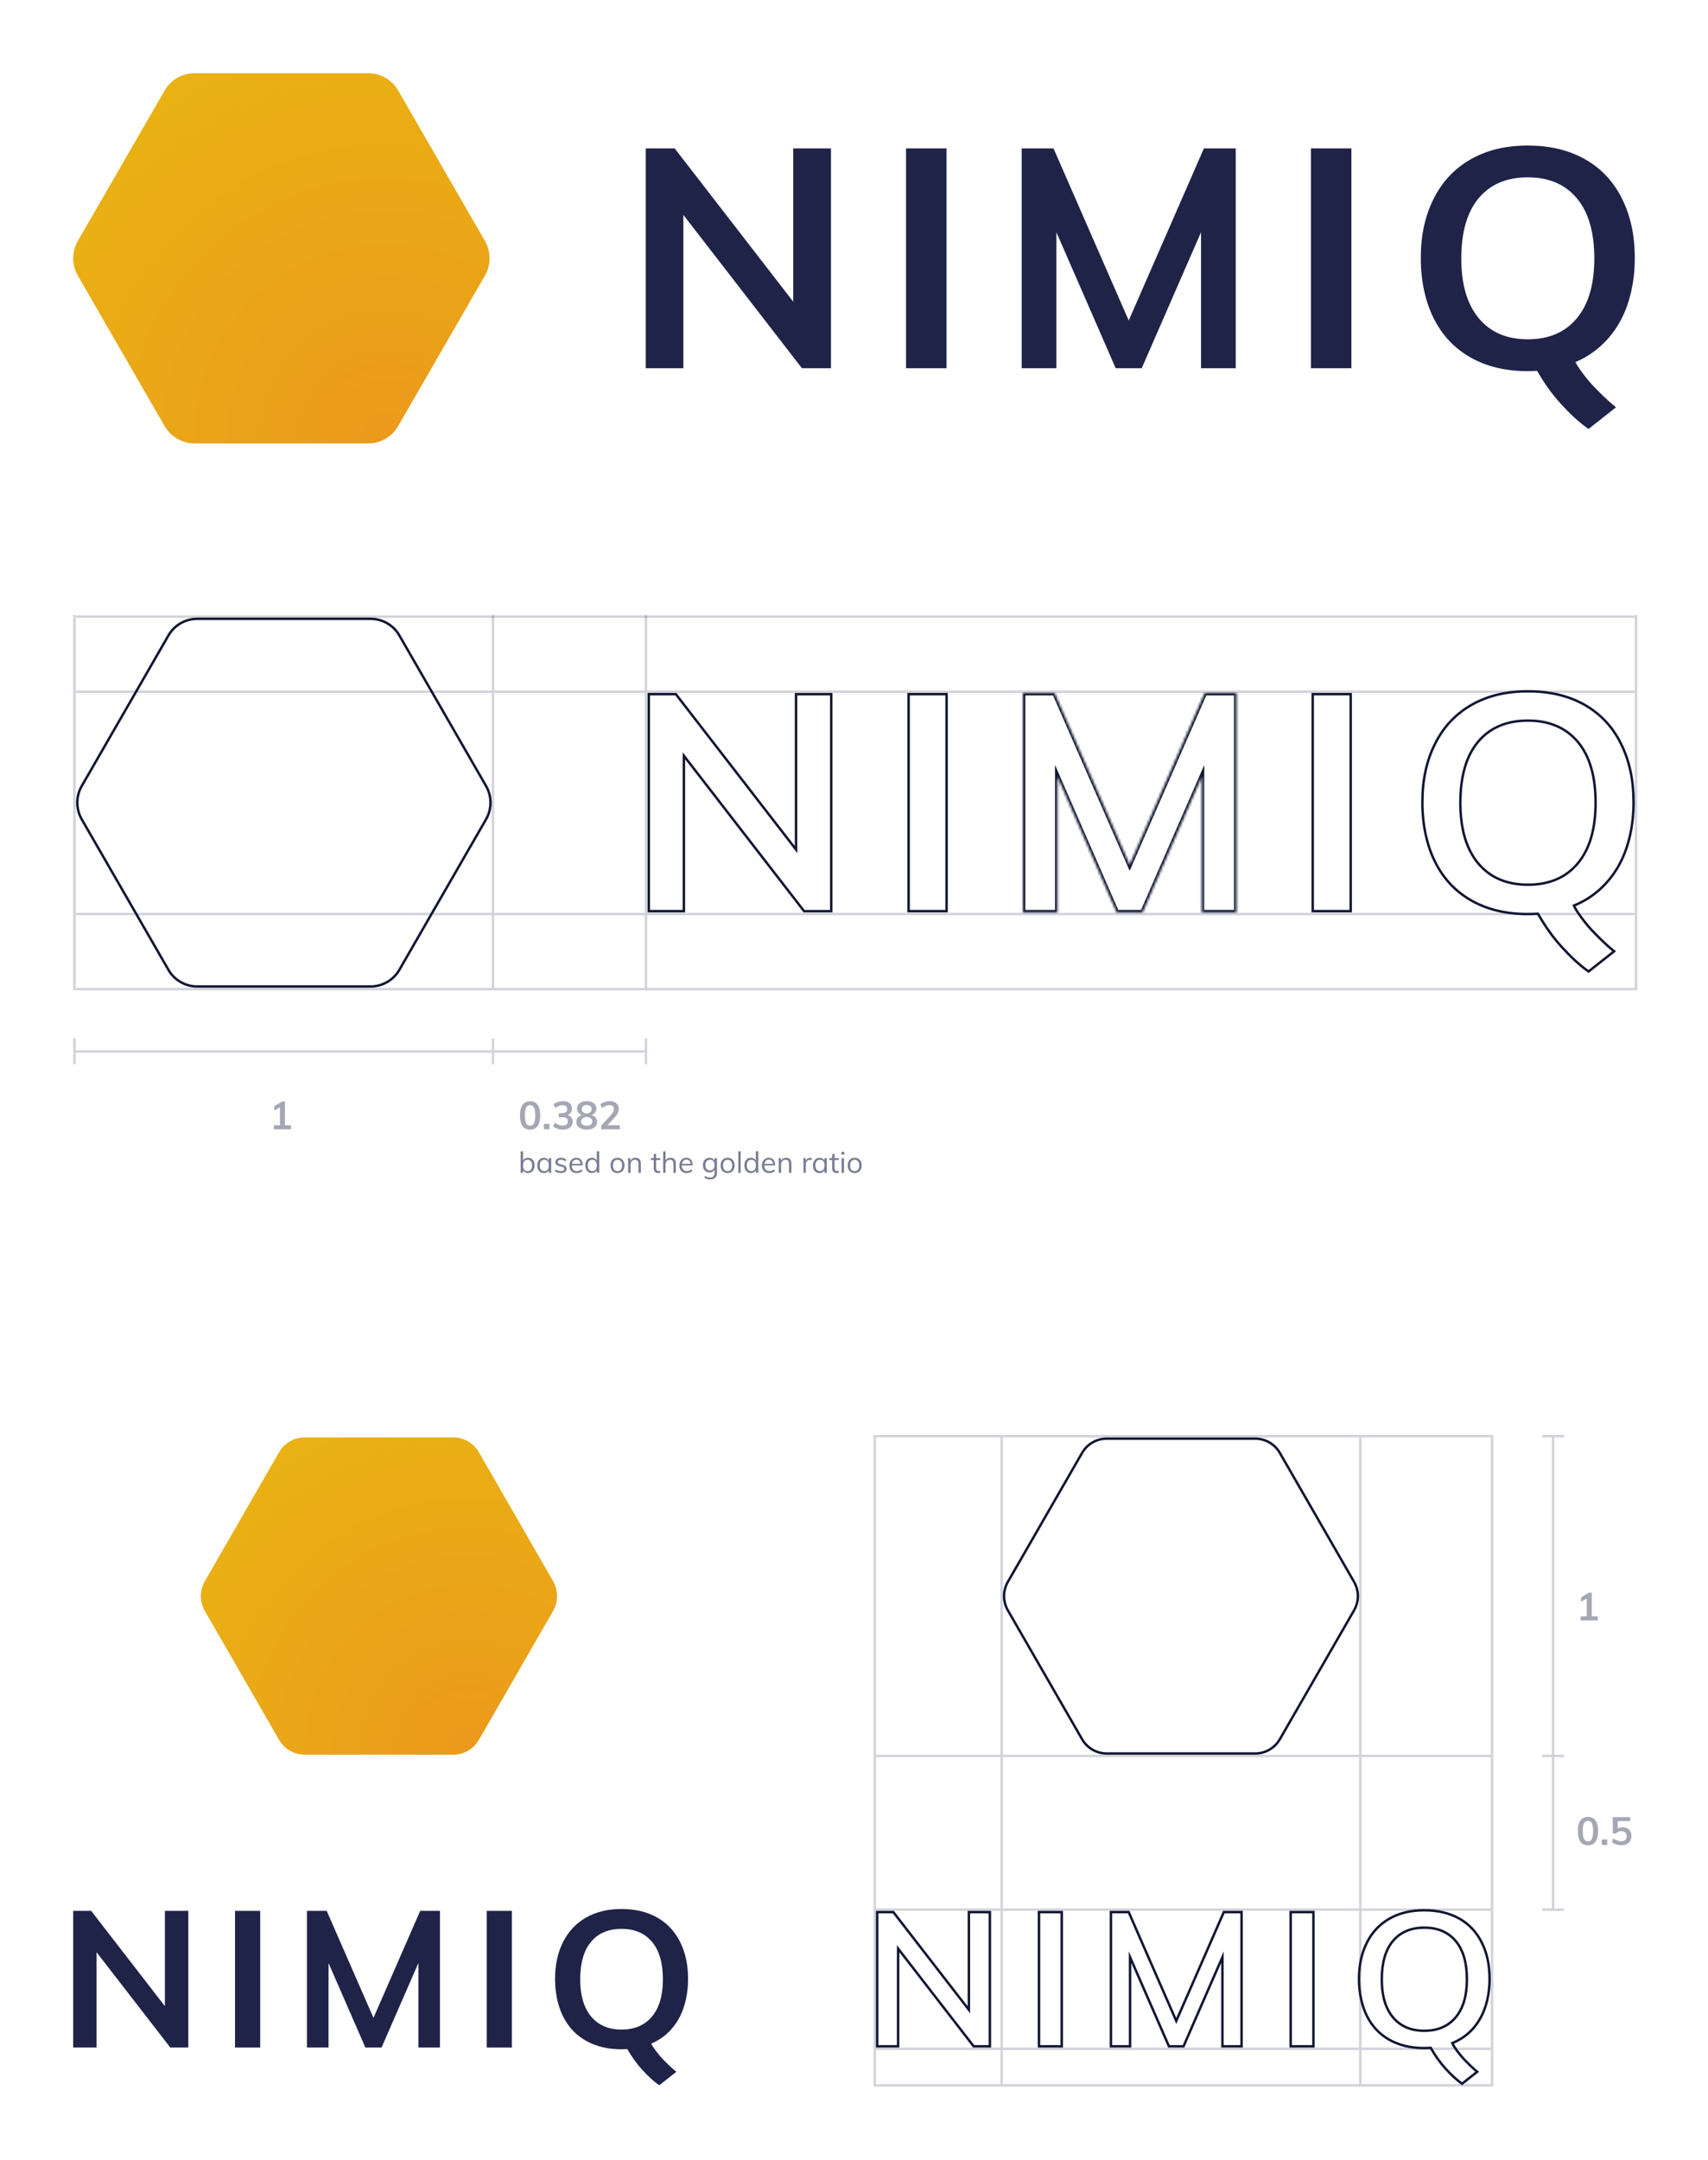 <?xml version="1.0" encoding="utf-8"?>
<!-- Generator: Adobe Illustrator 23.0.3, SVG Export Plug-In . SVG Version: 6.00 Build 0)  -->
<svg version="1.1" id="Layer_1" xmlns="http://www.w3.org/2000/svg" xmlns:xlink="http://www.w3.org/1999/xlink" x="0px" y="0px"
	 viewBox="0 0 700 885" style="enable-background:new 0 0 700 885;" xml:space="preserve">
<style type="text/css">
	.st0{fill:url(#SVGID_1_);}
	.st1{fill:#1F2348;}
	.st2{fill:url(#SVGID_2_);}
	.st3{fill:none;stroke:#101531;}
	.st4{fill:#FFFFFF;filter:url(#Adobe_OpacityMaskFilter);}
	.st5{mask:url(#path-16-inside-1_1_);fill:#101531;}
	.st6{opacity:0.2;fill:none;stroke:#1F2348;enable-background:new    ;}
	.st7{opacity:0.2;}
	.st8{fill:none;stroke:#1F2348;enable-background:new    ;}
	.st9{fill:none;stroke:#1F2348;}
	.st10{opacity:0.4;fill:#1F2348;enable-background:new    ;}
	.st11{opacity:0.6;fill:#1F2348;enable-background:new    ;}
	.st12{fill:none;stroke:#101531;stroke-miterlimit:5.444;}
</style>
<radialGradient id="SVGID_1_" cx="43.699" cy="839.321" r="1" gradientTransform="matrix(146.029 0 0 -146.286 -6189.13 123498.258)" gradientUnits="userSpaceOnUse">
	<stop  offset="0" style="stop-color:#EC991C"/>
	<stop  offset="1" style="stop-color:#E9B213"/>
</radialGradient>
<path class="st0" d="M226.69,647.91l-30.42-52.83c-2.17-3.77-6.19-6.09-10.53-6.09h-60.84c-4.35,0-8.36,2.32-10.53,6.09
	l-30.42,52.83c-2.17,3.77-2.17,8.42,0,12.19l30.42,52.81c2.17,3.77,6.19,6.09,10.53,6.09h60.84c4.35,0,8.36-2.32,10.53-6.09
	l30.42-52.81C228.85,656.32,228.85,651.68,226.69,647.91z"/>
<path class="st1" d="M67.58,783h9.61v56h-7.4l-30.21-39.05V839H30v-56h7.37l30.21,39.05V783z"/>
<path class="st1" d="M96.32,839v-56h10.32v56H96.32z"/>
<path class="st1" d="M172.21,783h8.1v56h-8.84v-34.63L156.37,839h-6.63l-15.1-34.63V839h-8.84v-56h8.1l19.16,43.84L172.21,783z"/>
<path class="st1" d="M199.47,839v-56h10.32v56H199.47z"/>
<path class="st1" d="M278.7,826.23c-3.01,5.97-7.68,9.48-11.82,11.18c0.49,1.12,2.77,4.24,4.49,6.04c1.72,1.8,3.54,3.62,5.83,5.48
	l-7,5.53c-2.58-1.8-4.82-3.95-7.1-6.46s-4.23-5.28-6-8.36c-0.43,0.03-1.62,0.07-2.37,0.07c-5.7,0-10.46-1.16-14.57-3.48
	c-4.11-2.33-7.25-5.66-9.42-10.02c-1.97-3.96-3.26-9.26-3.26-15.24c0-5.98,1.11-10.88,3.3-15.24c2.2-4.35,5.35-7.69,9.46-10.02
	c4.11-2.33,8.92-3.48,14.5-3.48c5.59,0,10.46,1.16,14.57,3.48c4.11,2.33,7.25,5.66,9.42,10.02c2.18,4.36,3.26,9.26,3.26,15.24
	C282,816.98,280.69,822.28,278.7,826.23z M242.26,826.28c2.98,3.57,7.13,5.35,12.48,5.35c5.35,0,9.52-1.78,12.48-5.35
	c2.98-3.57,4.46-8.61,4.46-15.28c0-6.62-1.49-11.78-4.46-15.31c-2.98-3.54-7.13-5.32-12.48-5.32c-5.35,0-9.52,1.75-12.48,5.28
	c-2.98,3.52-4.47,8.7-4.47,15.36S239.28,822.7,242.26,826.28z"/>
<radialGradient id="SVGID_2_" cx="43.742" cy="839.275" r="1" gradientTransform="matrix(170.715 0 0 -170.711 -7309.079 143453.25)" gradientUnits="userSpaceOnUse">
	<stop  offset="0" style="stop-color:#EC991C"/>
	<stop  offset="1" style="stop-color:#E9B213"/>
</radialGradient>
<path class="st2" d="M198.76,98.74L163.2,37.11c-2.56-4.41-7.25-7.11-12.33-7.11H79.76c-5.07,0-9.77,2.7-12.3,7.11L31.9,98.74
	c-2.54,4.41-2.54,9.81,0,14.22l35.56,61.63c2.54,4.41,7.23,7.11,12.3,7.11h71.11c5.07,0,9.77-2.7,12.3-7.11l35.56-61.63
	C201.29,108.55,201.29,103.15,198.76,98.74z"/>
<path class="st1" d="M325.1,60.81h15.46v90.07h-11.9l-48.59-62.82v62.82h-15.41V60.81h11.85l48.59,62.82V60.81z"/>
<path class="st1" d="M371.33,150.89V60.81h16.59v90.07H371.33z"/>
<path class="st1" d="M493.4,60.81h13.04v90.07h-14.22v-55.7l-24.3,55.7h-10.67l-24.3-55.7v55.7h-14.22V60.81h13.04l30.82,70.52
	L493.4,60.81z"/>
<path class="st1" d="M537.26,150.89V60.81h16.59v90.07H537.26z"/>
<path class="st1" d="M664.69,130.36c-4.84,9.6-12.35,15.24-19.01,17.99c0.78,1.8,4.46,6.83,7.23,9.72c2.77,2.89,5.69,5.83,9.39,8.82
	l-11.26,8.89c-4.15-2.89-7.75-6.35-11.43-10.38c-3.67-4.03-6.8-8.49-9.65-13.44c-0.69,0.05-2.61,0.12-3.82,0.12
	c-9.17,0-16.83-1.87-23.44-5.59c-6.61-3.74-11.66-9.1-15.15-16.12c-3.2-6.38-5.26-14.88-5.26-24.51c0-9.62,1.78-17.49,5.31-24.51
	c3.53-6.99,8.6-12.37,15.22-16.12c6.61-3.75,14.34-5.59,23.32-5.59c8.98,0,16.83,1.87,23.44,5.59c6.61,3.75,11.66,9.1,15.15,16.12
	c3.51,7.02,5.26,14.89,5.26,24.51C670,115.48,667.89,124.01,664.69,130.36z M606.07,130.43c4.79,5.74,11.47,8.6,20.08,8.6
	c8.61,0,15.31-2.87,20.08-8.6c4.79-5.76,7.18-13.87,7.18-24.58c0-10.64-2.39-18.94-7.18-24.63c-4.79-5.69-11.47-8.56-20.08-8.56
	c-8.6,0-15.31,2.82-20.08,8.49c-4.79,5.67-7.18,13.99-7.18,24.7C598.89,116.57,601.28,124.67,606.07,130.43z"/>
<path class="st3" d="M280.28,311.15v62.2H265.9v-88.91h11.09l48.35,62.51l0.9,1.16v-1.46v-62.2h14.43v88.91h-11.13l-48.35-62.5
	l-0.89-1.16V311.15z"/>
<path class="st3" d="M372.38,373.35v-88.91h15.56v88.91H372.38z"/>
<defs>
	<filter id="Adobe_OpacityMaskFilter" filterUnits="userSpaceOnUse" x="418.2" y="282.94" width="89.54" height="91.91">
		<feColorMatrix  type="matrix" values="1 0 0 0 0  0 1 0 0 0  0 0 1 0 0  0 0 0 1 0"/>
	</filter>
</defs>
<mask maskUnits="userSpaceOnUse" x="418.2" y="282.94" width="89.54" height="91.91" id="path-16-inside-1_1_">
	<path class="st4" d="M493.73,283.94h13.01v89.91h-14.2v-55.6l-24.25,55.6h-10.65l-24.25-55.6v55.6h-14.2v-89.91h13.01l30.76,70.39
		L493.73,283.94z"/>
</mask>
<path class="st5" d="M493.73,283.94v-1h-0.65l-0.26,0.6L493.73,283.94z M506.74,283.94h1v-1h-1V283.94z M506.74,373.85v1h1v-1
	H506.74z M492.55,373.85h-1v1h1V373.85z M492.55,318.25h1v-4.79l-1.92,4.39L492.55,318.25z M468.29,373.85v1h0.65l0.26-0.6
	L468.29,373.85z M457.65,373.85l-0.92,0.4l0.26,0.6h0.65V373.85z M433.39,318.25l0.92-0.4l-1.92-4.39v4.79H433.39z M433.39,373.85v1
	h1v-1H433.39z M419.2,373.85h-1v1h1V373.85z M419.2,283.94v-1h-1v1H419.2z M432.21,283.94l0.92-0.4l-0.26-0.6h-0.65V283.94z
	 M462.97,354.33l-0.92,0.4l0.92,2.1l0.92-2.1L462.97,354.33z M493.73,284.94h13.01v-2h-13.01V284.94z M505.74,283.94v89.91h2v-89.91
	H505.74z M506.74,372.85h-14.2v2h14.2V372.85z M493.55,373.85v-55.6h-2v55.6H493.55z M491.63,317.85l-24.25,55.6l1.83,0.8
	l24.25-55.6L491.63,317.85z M468.29,372.85h-10.65v2h10.65V372.85z M458.56,373.45l-24.25-55.6l-1.83,0.8l24.25,55.6L458.56,373.45z
	 M432.39,318.25v55.6h2v-55.6H432.39z M433.39,372.85h-14.2v2h14.2V372.85z M420.2,373.85v-89.91h-2v89.91H420.2z M419.2,284.94
	h13.01v-2H419.2V284.94z M431.3,284.34l30.76,70.39l1.83-0.8l-30.76-70.39L431.3,284.34z M463.89,354.73l30.76-70.39l-1.83-0.8
	l-30.76,70.39L463.89,354.73z"/>
<path class="st3" d="M538,373.35v-88.91h15.56v88.91H538z"/>
<path class="st3" d="M645.53,370.86l-0.47,0.19l0.2,0.47c0.42,0.96,1.56,2.7,2.92,4.54c1.37,1.85,2.99,3.84,4.4,5.31
	c2.65,2.76,5.44,5.58,8.93,8.45l-10.46,8.26c-3.97-2.81-7.45-6.17-11.02-10.08c-3.64-3.99-6.74-8.41-9.57-13.33l-0.16-0.27
	l-0.31,0.02c-0.67,0.05-2.58,0.12-3.77,0.12c-9.09,0-16.64-1.85-23.16-5.52c-6.51-3.69-11.48-8.96-14.92-15.88l0,0
	c-3.16-6.29-5.2-14.7-5.2-24.24c0-9.54,1.76-17.32,5.25-24.24c3.48-6.9,8.48-12.19,14.99-15.88c6.51-3.69,14.14-5.52,23.04-5.52
	c8.9,0,16.64,1.85,23.15,5.52c6.51,3.69,11.48,8.96,14.92,15.88l0,0c3.46,6.92,5.2,14.7,5.2,24.24c0,9.54-2.09,17.98-5.25,24.24
	C659.49,362.6,652.09,368.15,645.53,370.86z M605.8,353.75L605.8,353.75c4.89,5.86,11.71,8.77,20.43,8.77
	c8.71,0,15.56-2.91,20.42-8.77c4.88-5.87,7.28-14.09,7.28-24.86c0-10.69-2.4-19.1-7.29-24.9c-4.89-5.81-11.71-8.72-20.42-8.72
	c-8.71,0-15.56,2.86-20.42,8.65c-4.88,5.78-7.29,14.22-7.29,24.98C598.52,339.66,600.92,347.88,605.8,353.75z"/>
<line class="st6" x1="31.18" y1="252.68" x2="670" y2="252.68"/>
<g class="st7">
	<line class="st8" x1="31.18" y1="283.44" x2="670" y2="283.44"/>
	<line class="st8" x1="31.18" y1="374.53" x2="670" y2="374.53"/>
	<line class="st8" x1="31.18" y1="405.29" x2="670" y2="405.29"/>
	<line class="st8" x1="30.5" y1="252" x2="30.5" y2="405.79"/>
	<line class="st8" x1="202.03" y1="252" x2="202.03" y2="405.79"/>
	<line class="st8" x1="264.73" y1="252" x2="264.73" y2="405.79"/>
	<line class="st8" x1="670.5" y1="252" x2="670.5" y2="405.79"/>
</g>
<g class="st7">
	<line class="st9" x1="30.18" y1="430.86" x2="201.53" y2="430.86"/>
	<line class="st9" x1="30.5" y1="425.45" x2="30.5" y2="436.1"/>
	<line class="st9" x1="202.03" y1="425.45" x2="202.03" y2="436.1"/>
	<line class="st9" x1="201.72" y1="430.86" x2="264.23" y2="430.86"/>
	<line class="st9" x1="264.73" y1="425.45" x2="264.73" y2="436.1"/>
</g>
<path class="st10" d="M116.78,461.06h2.48v1.68h-7.02v-1.68h2.5v-7.34l-2.32,1.39v-1.84l3.17-1.92h1.2V461.06z"/>
<path class="st10" d="M217.25,462.89c-1.35,0-2.39-0.5-3.1-1.49c-0.7-1-1.06-2.46-1.06-4.37c0-1.88,0.35-3.31,1.06-4.3
	c0.71-0.99,1.75-1.49,3.1-1.49c1.36,0,2.38,0.5,3.09,1.49c0.71,0.98,1.07,2.42,1.07,4.3c0,1.9-0.36,3.35-1.07,4.35
	C219.63,462.39,218.6,462.89,217.25,462.89z M217.25,461.27c0.74,0,1.27-0.34,1.6-1.01c0.34-0.68,0.51-1.76,0.51-3.23
	c0-1.45-0.17-2.51-0.51-3.17c-0.33-0.67-0.86-1.01-1.6-1.01c-0.74,0-1.27,0.34-1.62,1.01c-0.33,0.66-0.5,1.72-0.5,3.17
	c0,1.47,0.17,2.55,0.5,3.23C215.98,460.93,216.51,461.27,217.25,461.27z M222.92,460.5h2.24v2.24h-2.24V460.5z M232.62,456.89
	c0.67,0.18,1.18,0.51,1.54,0.99c0.36,0.48,0.54,1.07,0.54,1.78c0,0.99-0.37,1.78-1.1,2.35c-0.73,0.58-1.71,0.86-2.94,0.86
	c-0.77,0-1.51-0.12-2.22-0.35c-0.7-0.24-1.29-0.56-1.74-0.98l0.7-1.5c1.01,0.79,2.07,1.18,3.18,1.18c0.73,0,1.26-0.14,1.62-0.43
	c0.36-0.29,0.54-0.72,0.54-1.31c0-0.58-0.18-1-0.54-1.26c-0.36-0.28-0.92-0.42-1.68-0.42H229v-1.65h1.23c1.47,0,2.21-0.56,2.21-1.68
	c0-0.52-0.16-0.92-0.48-1.2c-0.32-0.28-0.77-0.42-1.34-0.42c-1.02,0-2.05,0.39-3.07,1.18l-0.69-1.5c0.46-0.4,1.03-0.73,1.73-0.96
	c0.7-0.25,1.42-0.37,2.16-0.37c1.12,0,2.01,0.28,2.67,0.83c0.67,0.54,1.01,1.27,1.01,2.19c-0.01,0.63-0.18,1.18-0.5,1.65
	C233.62,456.34,233.18,456.67,232.62,456.89z M242.37,456.89c0.74,0.18,1.31,0.52,1.73,1.01s0.62,1.08,0.62,1.78
	c0,0.65-0.18,1.22-0.54,1.71c-0.35,0.48-0.85,0.85-1.5,1.1c-0.64,0.26-1.38,0.38-2.22,0.38c-0.84,0-1.59-0.13-2.24-0.38
	c-0.64-0.26-1.14-0.62-1.5-1.1c-0.35-0.49-0.53-1.06-0.53-1.71c0-0.69,0.21-1.29,0.62-1.78s0.99-0.83,1.73-1.01
	c-0.64-0.21-1.15-0.55-1.52-1.01c-0.36-0.46-0.54-0.99-0.54-1.6c0-0.62,0.17-1.16,0.51-1.62c0.34-0.47,0.81-0.83,1.41-1.07
	c0.61-0.26,1.3-0.38,2.06-0.38c0.77,0,1.45,0.13,2.05,0.38c0.61,0.24,1.08,0.6,1.42,1.07c0.34,0.46,0.51,1,0.51,1.62
	c0,0.62-0.19,1.16-0.56,1.63C243.51,456.37,243.01,456.7,242.37,456.89z M240.45,452.82c-0.63,0-1.12,0.14-1.49,0.43
	c-0.36,0.29-0.54,0.7-0.54,1.23c0,0.5,0.18,0.91,0.54,1.23c0.37,0.31,0.87,0.51,1.49,0.61c0.62-0.1,1.11-0.3,1.47-0.61
	c0.37-0.32,0.56-0.73,0.56-1.23c0-0.53-0.18-0.94-0.54-1.23C241.58,452.97,241.08,452.82,240.45,452.82z M240.45,461.26
	c0.73,0,1.29-0.15,1.7-0.45c0.42-0.3,0.62-0.73,0.62-1.28c0-0.52-0.21-0.94-0.64-1.26c-0.42-0.32-0.98-0.53-1.68-0.62
	c-0.7,0.1-1.27,0.3-1.7,0.62c-0.42,0.32-0.62,0.74-0.62,1.26c0,0.55,0.2,0.98,0.61,1.28C239.16,461.11,239.73,461.26,240.45,461.26z
	 M254.03,461.06v1.68h-7.65v-1.52l3.87-4.18c0.46-0.5,0.79-0.96,1.01-1.38c0.21-0.42,0.32-0.83,0.32-1.23
	c0-0.52-0.15-0.92-0.46-1.18c-0.3-0.27-0.73-0.4-1.3-0.4c-1,0-2.03,0.39-3.09,1.18l-0.69-1.5c0.45-0.4,1.02-0.73,1.73-0.96
	c0.7-0.25,1.41-0.37,2.13-0.37c1.14,0,2.04,0.28,2.7,0.85c0.67,0.55,1.01,1.31,1.01,2.26c0,0.65-0.14,1.26-0.43,1.84
	c-0.28,0.58-0.75,1.22-1.41,1.94l-2.8,2.98H254.03z"/>
<path class="st11" d="M216.4,474.41c0.53,0,1,0.13,1.4,0.38c0.41,0.26,0.72,0.62,0.95,1.09c0.22,0.46,0.34,1.01,0.34,1.63
	s-0.11,1.18-0.34,1.66c-0.22,0.47-0.54,0.84-0.95,1.1c-0.41,0.26-0.88,0.4-1.4,0.4c-0.47,0-0.88-0.1-1.24-0.31
	c-0.35-0.21-0.62-0.5-0.8-0.89v1.12h-0.97v-8.83h0.97v3.86c0.18-0.39,0.44-0.69,0.79-0.9C215.51,474.51,215.93,474.41,216.4,474.41z
	 M216.22,479.87c0.58,0,1.04-0.2,1.37-0.61c0.33-0.42,0.49-1,0.49-1.74c0-0.73-0.16-1.29-0.49-1.69c-0.32-0.4-0.78-0.6-1.37-0.6
	c-0.6,0-1.06,0.2-1.38,0.6c-0.32,0.4-0.48,0.97-0.48,1.72c0,0.74,0.16,1.32,0.48,1.73C215.16,479.67,215.62,479.87,216.22,479.87z
	 M225.9,474.55v6.04h-0.96v-1.09c-0.18,0.38-0.44,0.67-0.8,0.88c-0.35,0.2-0.76,0.3-1.24,0.3c-0.54,0-1.01-0.13-1.42-0.38
	c-0.4-0.26-0.71-0.62-0.94-1.08c-0.22-0.47-0.32-1.02-0.32-1.64c0-0.62,0.11-1.17,0.34-1.64c0.22-0.48,0.54-0.85,0.94-1.12
	c0.41-0.26,0.88-0.4,1.4-0.4c0.47,0,0.88,0.1,1.24,0.31c0.35,0.21,0.62,0.5,0.8,0.88v-1.04H225.9z M223.09,479.87
	c0.59,0,1.05-0.2,1.37-0.6c0.32-0.41,0.48-0.98,0.48-1.73c0-0.74-0.16-1.32-0.48-1.72c-0.32-0.4-0.78-0.6-1.37-0.6
	c-0.59,0-1.06,0.21-1.39,0.62c-0.33,0.41-0.49,0.98-0.49,1.72c0,0.74,0.16,1.3,0.49,1.7C222.02,479.67,222.49,479.87,223.09,479.87z
	 M229.82,480.67c-1.02,0-1.82-0.26-2.41-0.78l0.32-0.72c0.33,0.26,0.66,0.44,1,0.55c0.34,0.11,0.71,0.17,1.13,0.17
	c0.46,0,0.8-0.08,1.03-0.23c0.24-0.16,0.36-0.39,0.36-0.68c0-0.24-0.08-0.43-0.24-0.58c-0.16-0.14-0.42-0.26-0.79-0.34l-1.02-0.24
	c-0.5-0.11-0.9-0.31-1.18-0.6c-0.27-0.29-0.41-0.63-0.41-1.03c0-0.53,0.21-0.96,0.64-1.28c0.42-0.34,0.98-0.5,1.68-0.5
	c0.42,0,0.82,0.07,1.2,0.2c0.38,0.14,0.69,0.33,0.95,0.59l-0.32,0.71c-0.57-0.47-1.18-0.71-1.82-0.71c-0.43,0-0.77,0.08-1.01,0.25
	c-0.23,0.16-0.35,0.39-0.35,0.68c0,0.25,0.07,0.44,0.22,0.59c0.15,0.14,0.39,0.26,0.72,0.34l1.02,0.25c0.56,0.13,0.98,0.33,1.25,0.6
	c0.27,0.26,0.41,0.61,0.41,1.04c0,0.52-0.21,0.94-0.64,1.25C231.12,480.51,230.54,480.67,229.82,480.67z M238.78,477.54h-4.43
	c0.01,0.77,0.18,1.35,0.53,1.74c0.35,0.39,0.86,0.59,1.52,0.59c0.7,0,1.35-0.24,1.94-0.71l0.32,0.71c-0.26,0.25-0.6,0.44-1.02,0.59
	c-0.41,0.14-0.83,0.22-1.26,0.22c-0.94,0-1.68-0.28-2.22-0.83c-0.54-0.56-0.8-1.32-0.8-2.29c0-0.62,0.12-1.16,0.36-1.63
	c0.24-0.48,0.58-0.85,1.01-1.12s0.92-0.4,1.48-0.4c0.8,0,1.43,0.26,1.88,0.79c0.46,0.52,0.68,1.24,0.68,2.16V477.54z M236.23,475.16
	c-0.5,0-0.92,0.15-1.24,0.46c-0.31,0.3-0.51,0.73-0.6,1.28h3.52c-0.05-0.57-0.22-1-0.5-1.3
	C237.12,475.31,236.73,475.16,236.23,475.16z M245.57,471.75v8.83h-0.96v-1.09c-0.18,0.38-0.44,0.67-0.8,0.88
	c-0.35,0.2-0.76,0.3-1.24,0.3c-0.53,0-1-0.13-1.4-0.4c-0.4-0.26-0.71-0.63-0.94-1.1c-0.22-0.48-0.34-1.03-0.34-1.66
	s0.11-1.17,0.32-1.63c0.22-0.47,0.54-0.84,0.95-1.09c0.41-0.26,0.88-0.38,1.4-0.38c0.47,0,0.88,0.1,1.24,0.31
	c0.35,0.2,0.62,0.48,0.79,0.85v-3.82H245.57z M242.76,479.87c0.59,0,1.05-0.2,1.37-0.6c0.32-0.41,0.48-0.98,0.48-1.73
	c0-0.74-0.16-1.3-0.48-1.7c-0.32-0.41-0.78-0.61-1.37-0.61c-0.59,0-1.06,0.2-1.39,0.6c-0.33,0.4-0.49,0.96-0.49,1.69
	c0,0.74,0.16,1.32,0.49,1.74C241.71,479.66,242.17,479.87,242.76,479.87z M253.08,480.67c-0.57,0-1.07-0.13-1.5-0.38
	c-0.43-0.26-0.77-0.62-1.01-1.09c-0.23-0.47-0.35-1.02-0.35-1.66c0-0.63,0.12-1.18,0.35-1.66c0.24-0.47,0.58-0.84,1.01-1.09
	c0.43-0.26,0.93-0.38,1.5-0.38c0.57,0,1.07,0.13,1.5,0.38c0.43,0.26,0.76,0.62,1,1.09c0.24,0.47,0.36,1.02,0.36,1.66
	c0,0.63-0.12,1.18-0.36,1.66c-0.23,0.47-0.56,0.84-1,1.09C254.15,480.54,253.65,480.67,253.08,480.67z M253.08,479.87
	c0.6,0,1.06-0.2,1.38-0.59c0.32-0.4,0.48-0.98,0.48-1.74c0-0.74-0.16-1.3-0.49-1.7c-0.33-0.41-0.78-0.61-1.37-0.61
	c-0.59,0-1.05,0.2-1.38,0.61c-0.33,0.4-0.49,0.97-0.49,1.7c0,0.76,0.16,1.34,0.48,1.74C252.01,479.67,252.48,479.87,253.08,479.87z
	 M260.46,474.41c1.45,0,2.17,0.8,2.17,2.39v3.79h-0.97v-3.74c0-0.56-0.11-0.97-0.34-1.22c-0.22-0.26-0.58-0.4-1.06-0.4
	c-0.56,0-1.01,0.17-1.34,0.52s-0.5,0.81-0.5,1.39v3.46h-0.97v-4.34c0-0.62-0.03-1.19-0.1-1.69h0.92l0.1,1.08
	c0.18-0.39,0.46-0.69,0.83-0.9C259.57,474.51,259.99,474.41,260.46,474.41z M268.89,475.32v3.3c0,0.45,0.09,0.76,0.28,0.95
	c0.18,0.18,0.44,0.26,0.78,0.26c0.22,0,0.44-0.04,0.65-0.11v0.83c-0.25,0.08-0.53,0.12-0.84,0.12c-0.58,0-1.03-0.16-1.36-0.48
	c-0.32-0.33-0.48-0.81-0.48-1.44v-3.43h-1.18v-0.77h1.18V473l0.97-0.35v1.9h1.73v0.77H268.89z M274.8,474.41
	c1.45,0,2.17,0.8,2.17,2.39v3.79H276v-3.74c0-0.56-0.11-0.97-0.34-1.22c-0.22-0.26-0.58-0.4-1.06-0.4c-0.56,0-1.01,0.17-1.34,0.52
	s-0.5,0.81-0.5,1.39v3.46h-0.97v-8.83h0.97v3.78c0.19-0.37,0.46-0.65,0.82-0.84C273.94,474.5,274.35,474.41,274.8,474.41z
	 M283.86,477.54h-4.43c0.01,0.77,0.18,1.35,0.53,1.74c0.35,0.39,0.86,0.59,1.52,0.59c0.7,0,1.35-0.24,1.94-0.71l0.32,0.71
	c-0.26,0.25-0.6,0.44-1.02,0.59c-0.41,0.14-0.83,0.22-1.26,0.22c-0.94,0-1.68-0.28-2.22-0.83c-0.54-0.56-0.8-1.32-0.8-2.29
	c0-0.62,0.12-1.16,0.36-1.63c0.24-0.48,0.58-0.85,1.01-1.12s0.92-0.4,1.48-0.4c0.8,0,1.43,0.26,1.88,0.79
	c0.46,0.52,0.68,1.24,0.68,2.16V477.54z M281.31,475.16c-0.5,0-0.92,0.15-1.24,0.46c-0.31,0.3-0.51,0.73-0.6,1.28h3.52
	c-0.05-0.57-0.22-1-0.5-1.3C282.2,475.31,281.81,475.16,281.31,475.16z M293.84,474.55v5.99c0,0.9-0.23,1.57-0.7,2.03
	c-0.46,0.46-1.13,0.7-2.03,0.7c-0.92,0-1.71-0.21-2.38-0.62l0.17-0.79c0.38,0.22,0.74,0.37,1.08,0.47c0.34,0.1,0.72,0.14,1.13,0.14
	c0.58,0,1.02-0.16,1.32-0.47c0.3-0.3,0.44-0.76,0.44-1.37v-1.43c-0.18,0.38-0.46,0.68-0.82,0.9c-0.35,0.21-0.77,0.31-1.26,0.31
	c-0.53,0-1-0.12-1.42-0.37c-0.41-0.25-0.72-0.6-0.95-1.06s-0.34-0.98-0.34-1.57c0-0.59,0.11-1.12,0.34-1.57
	c0.22-0.46,0.54-0.81,0.95-1.06c0.42-0.25,0.89-0.37,1.42-0.37c0.48,0,0.9,0.1,1.25,0.31c0.36,0.21,0.63,0.5,0.82,0.88v-1.04H293.84
	z M291,479.59c0.58,0,1.04-0.19,1.37-0.58c0.34-0.39,0.5-0.93,0.5-1.61s-0.17-1.21-0.5-1.6c-0.33-0.39-0.78-0.59-1.37-0.59
	c-0.59,0-1.06,0.2-1.4,0.59c-0.34,0.38-0.5,0.92-0.5,1.6s0.17,1.22,0.5,1.61C289.94,479.4,290.41,479.59,291,479.59z M298.2,480.67
	c-0.57,0-1.07-0.13-1.5-0.38c-0.43-0.26-0.77-0.62-1.01-1.09c-0.23-0.47-0.35-1.02-0.35-1.66c0-0.63,0.12-1.18,0.35-1.66
	c0.24-0.47,0.58-0.84,1.01-1.09c0.43-0.26,0.93-0.38,1.5-0.38c0.57,0,1.07,0.13,1.5,0.38c0.43,0.26,0.76,0.62,1,1.09
	c0.24,0.47,0.36,1.02,0.36,1.66c0,0.63-0.12,1.18-0.36,1.66c-0.23,0.47-0.56,0.84-1,1.09C299.27,480.54,298.77,480.67,298.2,480.67z
	 M298.2,479.87c0.6,0,1.06-0.2,1.38-0.59c0.32-0.4,0.48-0.98,0.48-1.74c0-0.74-0.16-1.3-0.49-1.7c-0.33-0.41-0.78-0.61-1.37-0.61
	c-0.59,0-1.05,0.2-1.38,0.61c-0.33,0.4-0.49,0.97-0.49,1.7c0,0.76,0.16,1.34,0.48,1.74C297.14,479.67,297.61,479.87,298.2,479.87z
	 M302.58,480.59v-8.83h0.97v8.83H302.58z M310.75,471.75v8.83h-0.96v-1.09c-0.18,0.38-0.44,0.67-0.8,0.88
	c-0.35,0.2-0.76,0.3-1.24,0.3c-0.53,0-1-0.13-1.4-0.4c-0.4-0.26-0.71-0.63-0.94-1.1c-0.22-0.48-0.34-1.03-0.34-1.66
	s0.11-1.17,0.32-1.63c0.22-0.47,0.54-0.84,0.95-1.09c0.41-0.26,0.88-0.38,1.4-0.38c0.47,0,0.88,0.1,1.24,0.31
	c0.35,0.2,0.62,0.48,0.79,0.85v-3.82H310.75z M307.94,479.87c0.59,0,1.05-0.2,1.37-0.6c0.32-0.41,0.48-0.98,0.48-1.73
	c0-0.74-0.16-1.3-0.48-1.7c-0.32-0.41-0.78-0.61-1.37-0.61s-1.06,0.2-1.39,0.6c-0.33,0.4-0.49,0.96-0.49,1.69
	c0,0.74,0.16,1.32,0.49,1.74C306.89,479.66,307.35,479.87,307.94,479.87z M317.68,477.54h-4.43c0.01,0.77,0.18,1.35,0.53,1.74
	c0.35,0.39,0.86,0.59,1.52,0.59c0.7,0,1.35-0.24,1.94-0.71l0.32,0.71c-0.26,0.25-0.6,0.44-1.02,0.59c-0.41,0.14-0.83,0.22-1.26,0.22
	c-0.94,0-1.68-0.28-2.22-0.83c-0.54-0.56-0.8-1.32-0.8-2.29c0-0.62,0.12-1.16,0.36-1.63c0.24-0.48,0.58-0.85,1.01-1.12
	s0.92-0.4,1.48-0.4c0.8,0,1.43,0.26,1.88,0.79c0.46,0.52,0.68,1.24,0.68,2.16V477.54z M315.13,475.16c-0.5,0-0.92,0.15-1.24,0.46
	c-0.31,0.3-0.51,0.73-0.6,1.28h3.52c-0.05-0.57-0.22-1-0.5-1.3C316.02,475.31,315.63,475.16,315.13,475.16z M322.17,474.41
	c1.45,0,2.17,0.8,2.17,2.39v3.79h-0.97v-3.74c0-0.56-0.11-0.97-0.34-1.22c-0.22-0.26-0.58-0.4-1.06-0.4c-0.56,0-1.01,0.17-1.34,0.52
	s-0.5,0.81-0.5,1.39v3.46h-0.97v-4.34c0-0.62-0.03-1.19-0.1-1.69h0.92l0.1,1.08c0.18-0.39,0.46-0.69,0.83-0.9
	C321.28,474.51,321.7,474.41,322.17,474.41z M332.11,474.41c0.2,0,0.38,0.02,0.55,0.07l-0.02,0.89c-0.18-0.06-0.4-0.1-0.64-0.1
	c-0.58,0-1.02,0.18-1.31,0.55c-0.28,0.36-0.42,0.8-0.42,1.32v3.44h-0.97v-4.34c0-0.62-0.03-1.19-0.1-1.69h0.92l0.1,1.12
	c0.15-0.41,0.4-0.72,0.73-0.94S331.68,474.41,332.11,474.41z M338.85,474.55v6.04h-0.96v-1.09c-0.18,0.38-0.44,0.67-0.8,0.88
	c-0.35,0.2-0.76,0.3-1.24,0.3c-0.54,0-1.01-0.13-1.42-0.38c-0.4-0.26-0.71-0.62-0.94-1.08c-0.22-0.47-0.32-1.02-0.32-1.64
	c0-0.62,0.11-1.17,0.34-1.64c0.22-0.48,0.54-0.85,0.94-1.12c0.41-0.26,0.88-0.4,1.4-0.4c0.47,0,0.88,0.1,1.24,0.31
	c0.35,0.21,0.62,0.5,0.8,0.88v-1.04H338.85z M336.05,479.87c0.59,0,1.05-0.2,1.37-0.6c0.32-0.41,0.48-0.98,0.48-1.73
	c0-0.74-0.16-1.32-0.48-1.72s-0.78-0.6-1.37-0.6c-0.59,0-1.06,0.21-1.39,0.62c-0.33,0.41-0.49,0.98-0.49,1.72
	c0,0.74,0.16,1.3,0.49,1.7S335.45,479.87,336.05,479.87z M342.03,475.32v3.3c0,0.45,0.09,0.76,0.28,0.95
	c0.18,0.18,0.44,0.26,0.78,0.26c0.22,0,0.44-0.04,0.65-0.11v0.83c-0.25,0.08-0.53,0.12-0.84,0.12c-0.58,0-1.03-0.16-1.36-0.48
	c-0.32-0.33-0.48-0.81-0.48-1.44v-3.43h-1.18v-0.77h1.18V473l0.97-0.35v1.9h1.73v0.77H342.03z M344.93,480.59v-6.04h0.97v6.04
	H344.93z M344.83,471.99h1.19v1.1h-1.19V471.99z M350.28,480.67c-0.57,0-1.07-0.13-1.5-0.38c-0.43-0.26-0.77-0.62-1.01-1.09
	c-0.23-0.47-0.35-1.02-0.35-1.66c0-0.63,0.12-1.18,0.35-1.66c0.24-0.47,0.58-0.84,1.01-1.09c0.43-0.26,0.93-0.38,1.5-0.38
	s1.07,0.13,1.5,0.38c0.43,0.26,0.76,0.62,1,1.09c0.24,0.47,0.36,1.02,0.36,1.66c0,0.63-0.12,1.18-0.36,1.66
	c-0.23,0.47-0.56,0.84-1,1.09C351.35,480.54,350.85,480.67,350.28,480.67z M350.28,479.87c0.6,0,1.06-0.2,1.38-0.59
	c0.32-0.4,0.48-0.98,0.48-1.74c0-0.74-0.16-1.3-0.49-1.7c-0.33-0.41-0.78-0.61-1.37-0.61c-0.59,0-1.05,0.2-1.38,0.61
	c-0.33,0.4-0.49,0.97-0.49,1.7c0,0.76,0.16,1.34,0.48,1.74C349.22,479.67,349.68,479.87,350.28,479.87z"/>
<path class="st12" d="M524.52,595.34L524.52,595.34l30.42,52.83c2.08,3.61,2.08,8.06,0,11.69l-30.42,52.81l0,0
	c-2.08,3.61-5.92,5.84-10.1,5.84h-60.84c-4.16,0-8.02-2.22-10.1-5.84l0,0l-30.42-52.81c-2.08-3.61-2.08-8.08,0-11.69l0,0
	l30.42-52.83l0,0c2.08-3.61,5.92-5.84,10.1-5.84h60.84C518.58,589.5,522.44,591.72,524.52,595.34z"/>
<path class="st12" d="M368.08,799.95v38.55h-8.58v-55h6.62l30.06,38.86l0.9,1.16v-1.46V783.5h8.61v55h-6.65l-30.06-38.86l-0.89-1.16
	V799.95z"/>
<path class="st12" d="M425.82,838.5v-55h9.32v55H425.82z"/>
<path class="st12" d="M500.02,804.17l-14.97,34.33h-5.98l-14.97-34.33l-0.96-2.2v2.4v34.13h-7.84v-55h7.28l19.03,43.54l0.46,1.05
	l0.46-1.05l19.03-43.54h7.28v55h-7.84v-34.13v-2.4L500.02,804.17z"/>
<path class="st12" d="M528.97,838.5v-55h9.32v55H528.97z"/>
<path class="st12" d="M595.69,836.96l-0.47,0.19l0.2,0.47c0.27,0.62,0.99,1.72,1.84,2.86c0.86,1.16,1.87,2.4,2.75,3.32
	c1.61,1.67,3.3,3.39,5.4,5.13l-6.22,4.91c-2.41-1.72-4.54-3.78-6.72-6.17c-2.26-2.47-4.18-5.21-5.93-8.27l-0.16-0.27l-0.31,0.02
	c-0.42,0.03-1.6,0.07-2.34,0.07c-5.63,0-10.3-1.15-14.33-3.41c-4.02-2.28-7.09-5.53-9.22-9.81l0,0c-1.94-3.89-3.21-9.1-3.21-15.02
	c0-5.92,1.09-10.73,3.25-15.01c2.15-4.26,5.24-7.53,9.26-9.81c4.02-2.28,8.74-3.41,14.26-3.41s10.3,1.15,14.33,3.41
	c4.02,2.28,7.09,5.53,9.21,9.81l0,0c2.14,4.28,3.2,9.09,3.2,15.01c0,5.91-1.3,11.14-3.25,15.01
	C604.31,831.86,599.73,835.29,595.69,836.96z M570.87,826.6L570.87,826.6c3.09,3.7,7.39,5.53,12.87,5.53
	c5.47,0,9.79-1.83,12.87-5.53c3.08-3.69,4.58-8.86,4.58-15.6c0-6.68-1.5-11.97-4.58-15.63c-3.09-3.67-7.39-5.5-12.86-5.5
	c-5.47,0-9.79,1.8-12.86,5.45c-3.08,3.65-4.58,8.95-4.58,15.68C566.29,817.73,567.79,822.9,570.87,826.6z"/>
<g class="st7">
	<line class="st8" x1="359" y1="588.5" x2="611" y2="588.5"/>
	<line class="st8" x1="359" y1="719.5" x2="611" y2="719.5"/>
	<line class="st8" x1="359" y1="782.5" x2="611" y2="782.5"/>
	<line class="st8" x1="359" y1="839.5" x2="611" y2="839.5"/>
	<line class="st8" x1="359" y1="854.5" x2="611" y2="854.5"/>
	<line class="st8" x1="358.5" y1="588" x2="358.5" y2="855"/>
	<line class="st8" x1="410.5" y1="589" x2="410.5" y2="854"/>
	<line class="st8" x1="557.5" y1="589" x2="557.5" y2="854"/>
	<line class="st8" x1="611.5" y1="588" x2="611.5" y2="855"/>
</g>
<g class="st7">
	<line class="st8" x1="636.5" y1="588.5" x2="636.5" y2="719"/>
	<line class="st8" x1="641" y1="588.5" x2="632" y2="588.5"/>
	<line class="st8" x1="641" y1="719.5" x2="632" y2="719.5"/>
	<line class="st8" x1="636.5" y1="720" x2="636.5" y2="782"/>
	<line class="st8" x1="641" y1="782.5" x2="632" y2="782.5"/>
</g>
<path class="st10" d="M652.34,662.32h2.48V664h-7.02v-1.68h2.5v-7.34l-2.32,1.39v-1.84l3.17-1.92h1.2V662.32z"/>
<path class="st10" d="M650.8,756.14c-1.35,0-2.39-0.5-3.1-1.49c-0.7-1-1.06-2.46-1.06-4.37c0-1.88,0.35-3.31,1.06-4.3
	c0.72-0.99,1.75-1.49,3.1-1.49c1.36,0,2.38,0.5,3.09,1.49c0.72,0.98,1.07,2.42,1.07,4.3c0,1.9-0.36,3.35-1.07,4.35
	C653.18,755.64,652.16,756.14,650.8,756.14z M650.8,754.53c0.74,0,1.27-0.34,1.6-1.01c0.34-0.68,0.51-1.76,0.51-3.23
	c0-1.45-0.17-2.51-0.51-3.17c-0.33-0.67-0.86-1.01-1.6-1.01c-0.74,0-1.27,0.34-1.62,1.01c-0.33,0.66-0.5,1.72-0.5,3.17
	c0,1.47,0.17,2.55,0.5,3.23C649.53,754.19,650.06,754.53,650.8,754.53z M656.47,753.76h2.24V756h-2.24V753.76z M665.02,748.72
	c0.71,0,1.34,0.16,1.89,0.46c0.54,0.3,0.97,0.72,1.26,1.28c0.3,0.54,0.45,1.17,0.45,1.89c0,0.75-0.17,1.41-0.51,1.98
	c-0.34,0.57-0.83,1.01-1.47,1.33c-0.64,0.31-1.38,0.46-2.22,0.46c-0.71,0-1.42-0.12-2.11-0.35c-0.69-0.24-1.26-0.57-1.71-0.98
	l0.69-1.5c1.03,0.79,2.09,1.18,3.17,1.18c0.72,0,1.26-0.18,1.63-0.53c0.38-0.36,0.58-0.88,0.58-1.54c0-0.63-0.2-1.13-0.59-1.5
	c-0.38-0.38-0.9-0.58-1.55-0.58c-0.45,0-0.87,0.09-1.26,0.26c-0.39,0.16-0.74,0.4-1.04,0.72h-1.25v-6.7h7.14v1.6h-5.12v3.1
	C663.54,748.92,664.23,748.72,665.02,748.72z"/>
<path class="st12" d="M163.67,260.38L163.67,260.38l35.53,61.69c2.43,4.22,2.43,9.41,0,13.65l-35.53,61.68l0,0
	c-2.43,4.22-6.92,6.82-11.79,6.82H80.82c-4.86,0-9.36-2.6-11.79-6.82l0,0L33.5,335.73c-2.43-4.22-2.43-9.43,0-13.65l0,0l35.53-61.69
	l0,0c2.43-4.22,6.92-6.82,11.79-6.82h71.06C156.74,253.57,161.25,256.16,163.67,260.38z"/>
</svg>
